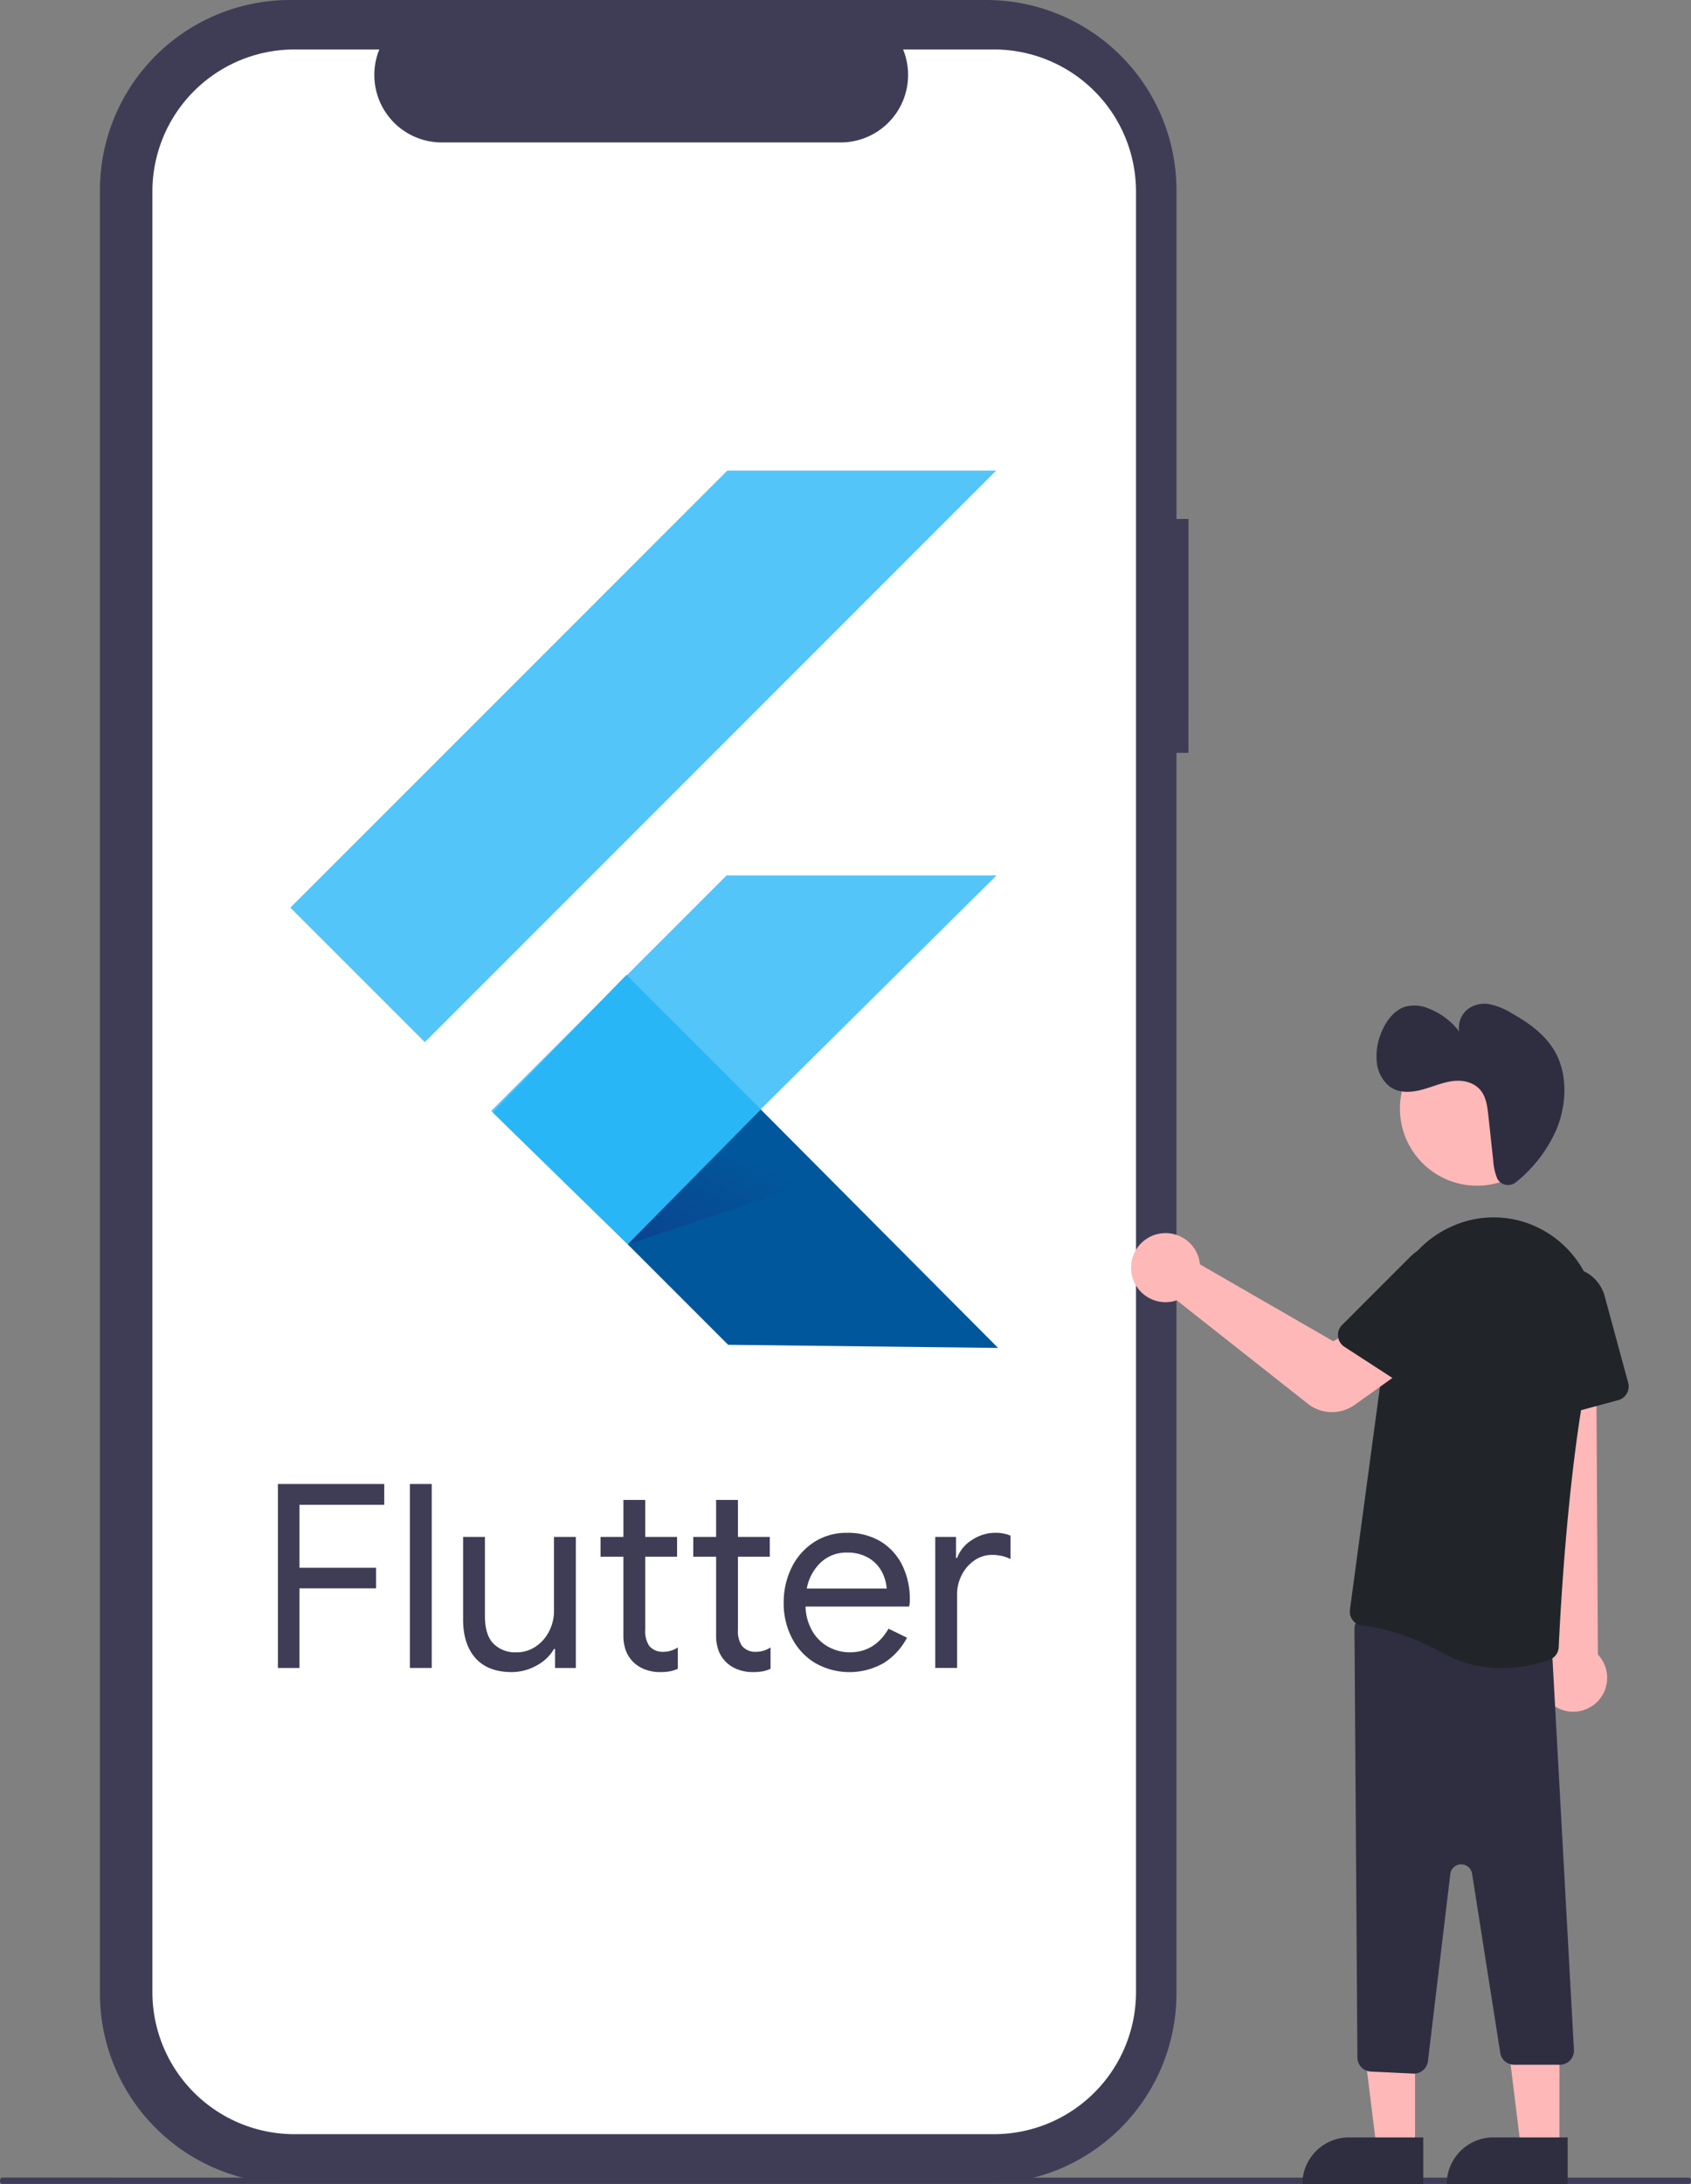 <svg xmlns="http://www.w3.org/2000/svg" xmlns:xlink="http://www.w3.org/1999/xlink" width="538.755" height="695.68" viewBox="0 0 538.755 695.68">
  <rect x="0" y="0" width="538.755" height="695.68" fill="#808080" stroke="none"/>
  <defs>
    <linearGradient id="linear-gradient" x1="0.17" y1="1.143" x2="0.669" y2="0.458" gradientUnits="objectBoundingBox">
      <stop offset="0" stop-color="#1a237e" stop-opacity="0.4"/>
      <stop offset="1" stop-color="#1a237e" stop-opacity="0"/>
    </linearGradient>
  </defs>
  <g id="flutter_app" data-name="flutter app" transform="translate(-417.777 -524)">
    <path id="Path_22" data-name="Path 22" d="M757.927,267.443h-3.821V162.753a60.594,60.594,0,0,0-60.594-60.594H471.706a60.594,60.594,0,0,0-60.594,60.594V737.1a60.594,60.594,0,0,0,60.594,60.594H693.512A60.593,60.593,0,0,0,754.1,737.1V341.962h3.821Z" transform="translate(38.5 421.841)" fill="#3f3d56"/>
    <path id="Path_23" data-name="Path 23" d="M695.957,117.918H667.006A21.5,21.5,0,0,1,647.1,147.535H520.029a21.5,21.5,0,0,1-19.9-29.617H473.083a45.251,45.251,0,0,0-45.251,45.251V736.678a45.251,45.251,0,0,0,45.251,45.251H695.957a45.251,45.251,0,0,0,45.251-45.251h0V163.168a45.251,45.251,0,0,0-45.25-45.25Z" transform="translate(38.5 421.841)" fill="#fff"/>
    <path id="Path_5" data-name="Path 5" d="M728.6,797.767H191.158c-.363,0-.658-.448-.658-1s.295-1,.658-1H728.6c.363,0,.658.448.658,1S728.96,797.767,728.6,797.767Z" transform="translate(227.277 421.841)" fill="#3f3d56"/>
    <path id="Path_6" data-name="Path 6" d="M639.613,684.3H627.354l-5.833-47.288h18.1Z" transform="translate(229 524)" fill="#ffb8b8"/>
    <path id="Path_7" data-name="Path 7" d="M618.6,680.793H642.24V695.68H603.71A14.887,14.887,0,0,1,618.6,680.793Z" transform="translate(229 524)" fill="#2f2e41"/>
    <path id="Path_8" data-name="Path 8" d="M685.613,684.3H673.354l-5.833-47.288h18.1Z" transform="translate(229 524)" fill="#ffb8b8"/>
    <path id="Path_9" data-name="Path 9" d="M664.6,680.793H688.24V695.68H649.71A14.887,14.887,0,0,1,664.6,680.793Z" transform="translate(229 524)" fill="#2f2e41"/>
    <path id="Path_10" data-name="Path 10" d="M874.616,645.618a10.743,10.743,0,0,1-2.062-16.343l-8.073-114.558,23.253,2.255.639,112.187a10.8,10.8,0,0,1-13.757,16.459Z" transform="translate(38.5 421.841)" fill="#ffb8b8"/>
    <path id="Path_11" data-name="Path 11" d="M829.534,762.633l-13.5-.644a4.5,4.5,0,0,1-4.286-4.462L810.81,620.97a4.5,4.5,0,0,1,5.146-4.485l53.994,7.838a4.474,4.474,0,0,1,3.854,4.42l6.944,126.534a4.5,4.5,0,0,1-4.5,4.534H861.7a4.479,4.479,0,0,1-4.445-3.8l-8.977-57.067a3.5,3.5,0,0,0-6.933.128l-7.126,59.6a4.517,4.517,0,0,1-4.469,3.966Q829.642,762.639,829.534,762.633Z" transform="translate(38.5 421.841)" fill="#2f2e41"/>
    <path id="Path_12" data-name="Path 12" d="M839.035,628.749c-11.9-6.611-21.2-8.349-25.68-8.8a4.419,4.419,0,0,1-3.054-1.673,4.478,4.478,0,0,1-.931-3.4l12.938-96.051a33.219,33.219,0,0,1,19.364-25.957,32.306,32.306,0,0,1,31.4,2.461q.665.442,1.305.9a33.178,33.178,0,0,1,12.636,34.573c-7.934,32.455-10.659,85.662-11.125,96a4.466,4.466,0,0,1-2.918,4,45.085,45.085,0,0,1-15.226,2.711,38.125,38.125,0,0,1-18.705-4.774Z" transform="translate(38.5 421.841)" fill="#212529"/>
    <path id="Path_13" data-name="Path 13" d="M869.745,553.21a4.482,4.482,0,0,1-1.859-3.4l-1.7-30.876a12.4,12.4,0,0,1,24.346-3.927l7.485,27.6a4.505,4.505,0,0,1-3.166,5.521L873.557,553.9a4.483,4.483,0,0,1-3.812-.695Z" transform="translate(38.5 421.841)" fill="#212529"/>
    <circle id="Ellipse_1" data-name="Ellipse 1" cx="24.561" cy="24.561" r="24.561" transform="translate(863.796 852.547)" fill="#ffb8b8"/>
    <path id="Path_14" data-name="Path 14" d="M803.652,551.942a12.387,12.387,0,0,1-7.679-2.647l-41.788-32.967a10.236,10.236,0,0,1-1.036.306,11.021,11.021,0,0,1-8.818-1.691,11,11,0,1,1,17.009-11.534h0a10.622,10.622,0,0,1,.229,1.452l42.481,24.507,10.572-6.086,11.711,15.332-15.495,11.044A12.375,12.375,0,0,1,803.652,551.942Z" transform="translate(38.5 421.841)" fill="#ffb8b8"/>
    <path id="Path_15" data-name="Path 15" d="M805.584,527.837a4.482,4.482,0,0,1,1.293-3.653l21.863-21.868a12.4,12.4,0,0,1,19.168,15.516l-15.57,23.992a4.5,4.5,0,0,1-6.224,1.325l-18.5-12.009A4.483,4.483,0,0,1,805.584,527.837Z" transform="translate(38.5 421.841)" fill="#212529"/>
    <path id="Path_16" data-name="Path 16" d="M856.758,478.24a3.974,3.974,0,0,0,5.69.327,44.426,44.426,0,0,0,12.672-16.549c3.193-7.611,3.661-16.9.027-24.033-3.072-6.031-8.587-9.87-14.092-13.007a22.993,22.993,0,0,0-6.848-2.894,8.994,8.994,0,0,0-7.154,1.407,7.544,7.544,0,0,0-2.878,7.227,22.354,22.354,0,0,0-9.8-7.357,11.365,11.365,0,0,0-7.554-.506c-3.536,1.18-6.153,4.75-7.609,8.586a19.14,19.14,0,0,0-1.255,9.264,11.129,11.129,0,0,0,4.269,7.671c2.884,1.99,6.6,1.788,9.953.907s6.609-2.374,10.021-2.79,7.194.486,9.227,3.53c1.432,2.143,1.769,4.967,2.061,7.658l1.519,14a18.546,18.546,0,0,0,1.278,5.84A3.251,3.251,0,0,0,856.758,478.24Z" transform="translate(38.5 421.841)" fill="#2f2e41"/>
    <g id="Group_1" data-name="Group 1" transform="translate(229 524)">
      <path id="Path_17" data-name="Path 17" d="M467.814,574.842H501.7v6.631H474.69v20.054h24.391v6.547H474.69v25.371h-6.876Z" transform="translate(-190.5 -102.16)" fill="#3f3d56"/>
      <path id="Path_18" data-name="Path 18" d="M509.881,574.842h6.953v58.6h-6.953Z" transform="translate(-190.5 -102.16)" fill="#3f3d56"/>
      <path id="Path_19" data-name="Path 19" d="M530.792,630.326q-3.973-4.417-3.97-12.36V591.7h6.953v25.209q0,5.974,2.7,8.758a9.672,9.672,0,0,0,7.282,2.784,10.764,10.764,0,0,0,6.257-1.882,12.754,12.754,0,0,0,4.253-4.91,14.049,14.049,0,0,0,1.514-6.386V591.7h6.96v41.738h-6.631v-6.057h-.329a13.784,13.784,0,0,1-5.484,5.239,16.059,16.059,0,0,1-8.023,2.127Q534.765,634.746,530.792,630.326Z" transform="translate(-190.5 -102.16)" fill="#3f3d56"/>
      <path id="Path_20" data-name="Path 20" d="M584.806,633.915a10.692,10.692,0,0,1-3.641-2.249A10.238,10.238,0,0,1,578.71,628a13.9,13.9,0,0,1-.819-5.084V598H570.61v-6.3h7.282V579.914h6.953V591.7h10.149V598h-10.15v23.257a8.4,8.4,0,0,0,1.308,5.187,5.559,5.559,0,0,0,4.5,1.843,8.462,8.462,0,0,0,4.582-1.392v6.792a10.658,10.658,0,0,1-2.494.818,17.721,17.721,0,0,1-3.235.245,13.148,13.148,0,0,1-4.7-.838Z" transform="translate(-190.5 -102.16)" fill="#3f3d56"/>
      <path id="Path_21" data-name="Path 21" d="M614.346,633.915a10.69,10.69,0,0,1-3.641-2.249A10.237,10.237,0,0,1,608.25,628a13.9,13.9,0,0,1-.818-5.084V598H600.15v-6.3h7.282V579.914h6.953V591.7h10.149V598H614.385v23.257a8.4,8.4,0,0,0,1.308,5.188,5.559,5.559,0,0,0,4.5,1.843,8.462,8.462,0,0,0,4.582-1.392v6.792a10.661,10.661,0,0,1-2.494.818,17.727,17.727,0,0,1-3.235.245,13.2,13.2,0,0,1-4.7-.838Z" transform="translate(-190.5 -102.16)" fill="#3f3d56"/>
      <path id="Path_22-2" data-name="Path 22" d="M639.027,631.879a19.871,19.871,0,0,1-7.4-7.894,23.9,23.9,0,0,1-2.661-11.335,24.892,24.892,0,0,1,2.494-11.129,20.134,20.134,0,0,1,7.082-8.1,18.858,18.858,0,0,1,10.639-3.029,20.094,20.094,0,0,1,10.639,2.739,18.191,18.191,0,0,1,6.914,7.572,24.373,24.373,0,0,1,2.417,11.052,8.245,8.245,0,0,1-.245,2.126H635.921a16.476,16.476,0,0,0,2.294,8.023,13.33,13.33,0,0,0,5.194,4.91,14.059,14.059,0,0,0,6.586,1.637q8.023,0,12.36-7.527l5.89,2.868a20.981,20.981,0,0,1-7.327,8.023,22.018,22.018,0,0,1-21.891.064Zm22.748-23.734a13.506,13.506,0,0,0-1.476-5.239,11.244,11.244,0,0,0-4.131-4.421,12.939,12.939,0,0,0-7.082-1.8,11.758,11.758,0,0,0-8.306,3.151,15.176,15.176,0,0,0-4.459,8.306Z" transform="translate(-190.5 -102.16)" fill="#3f3d56"/>
      <path id="Path_23-2" data-name="Path 23" d="M677.24,591.7h6.631v6.708h.329a11.349,11.349,0,0,1,4.749-5.729,13.3,13.3,0,0,1,7.366-2.294,12.17,12.17,0,0,1,4.91.9v7.449a13.036,13.036,0,0,0-5.89-1.308,9.728,9.728,0,0,0-5.568,1.721,12.44,12.44,0,0,0-4.053,4.633,13.374,13.374,0,0,0-1.514,6.277v23.379h-6.953V591.7Z" transform="translate(-190.5 -102.16)" fill="#3f3d56"/>
    </g>
    <path id="Path_24" data-name="Path 24" d="M415.712,337.858l91.053,91.482-86-1-32-32Z" transform="translate(229 524)" fill="#01579b"/>
    <path id="Path_25" data-name="Path 25" d="M452.618,374.938l-63.853,21.4,39.067-46.507Z" transform="translate(229 524)" fill="url(#linear-gradient)"/>
    <path id="Path_26" data-name="Path 26" d="M506.155,149.89,324.125,331.94l-42.85-42.84,139.22-139.21Z" transform="translate(229 524)" fill="#54c5f8"/>
    <path id="Path_27" data-name="Path 27" d="M345.265,353.84l75-75h86l-118,117Z" transform="translate(229 524)" fill="#54c5f8"/>
    <path id="Path_28" data-name="Path 28" d="M388.361,310.52l42.849,42.829L388.765,396.34l-43-42Z" transform="translate(229 524)" fill="#29b6f6"/>
  </g>
</svg>
